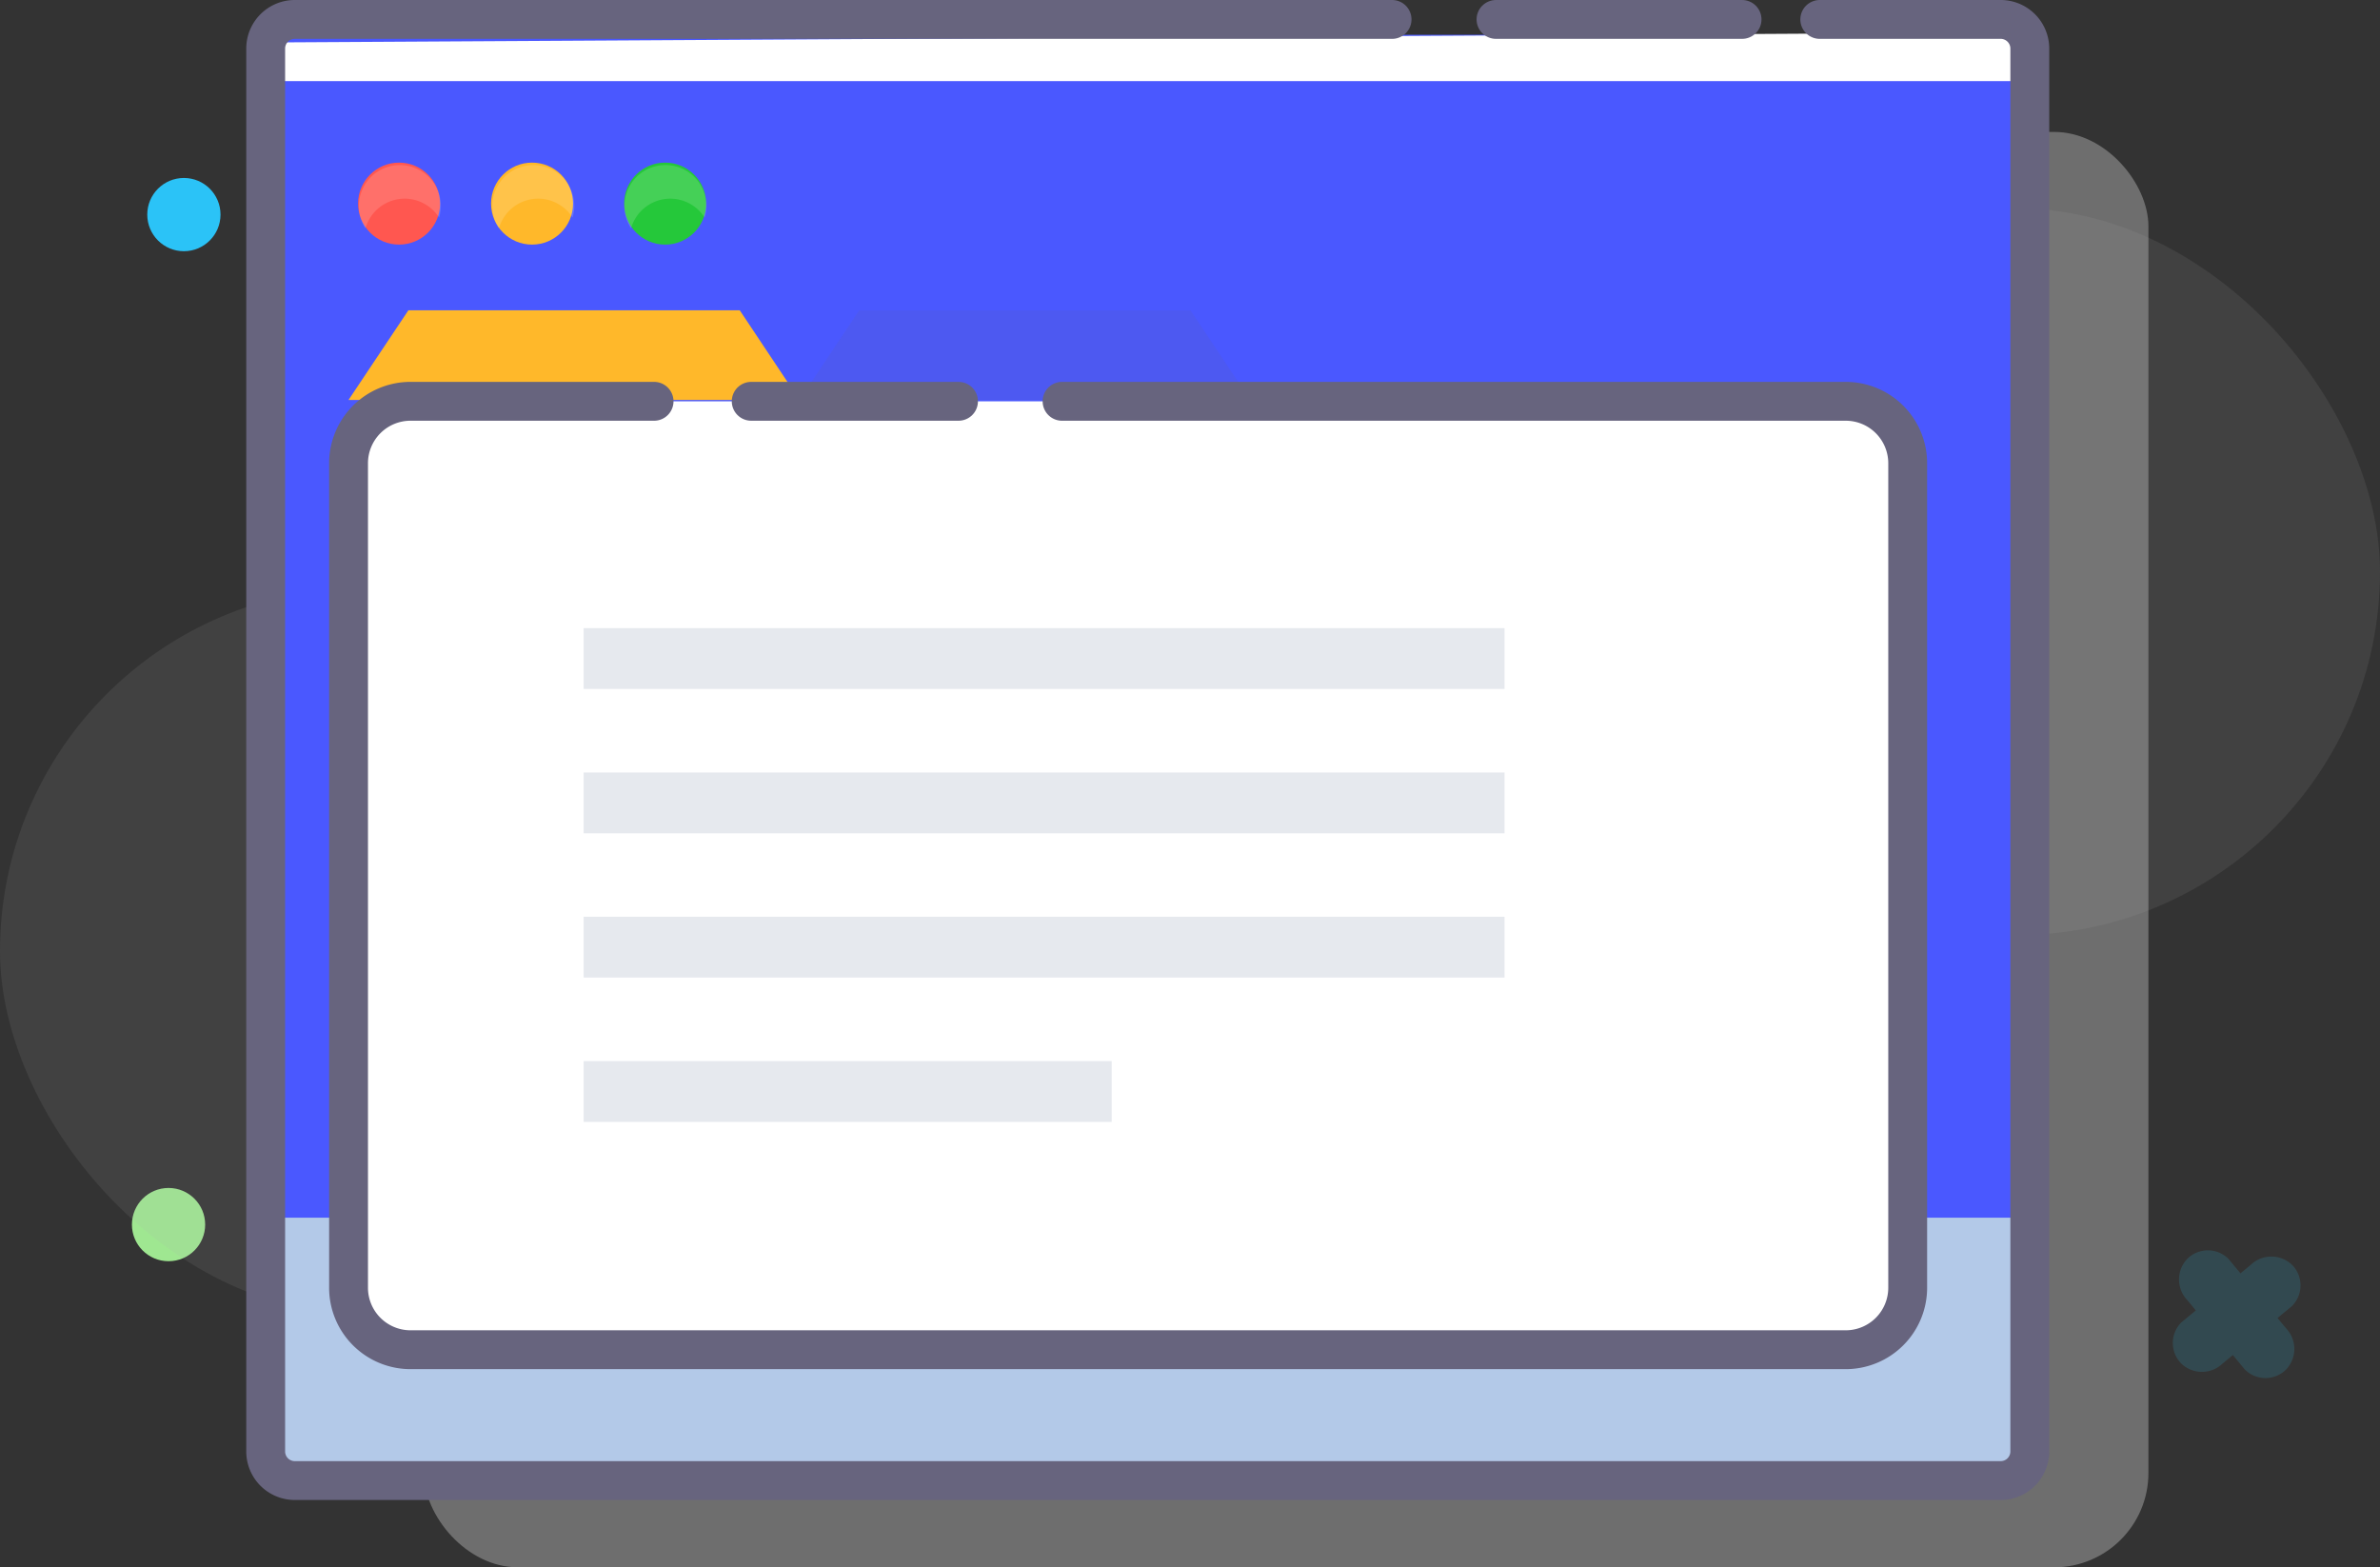 <svg xmlns="http://www.w3.org/2000/svg" viewBox="0 0 245 161.34">
    <rect x="0" y="0" width="245" height="161.34" fill="#333333" stroke="none"/>
    <defs>
        <style>.cls-1,.cls-2{fill:#aaa;}.cls-1{opacity:0.12;}.cls-2{opacity:0.5;}.cls-3{fill:#9fe791;}.cls-4{fill:#2bc3f7;}.cls-12,.cls-16,.cls-5{opacity:0.15;}.cls-6{fill:#32caf8;}.cls-16,.cls-17,.cls-7{fill:#fff;}.cls-8{fill:#4a58ff;}.cls-13,.cls-9{fill:none;}.cls-9{stroke:#fff;stroke-width:3px;}.cls-13,.cls-17,.cls-9{stroke-miterlimit:10;}.cls-10{fill:#b3c9e8;}.cls-11{fill:#ffb82a;}.cls-12{fill:#6262a0;}.cls-13,.cls-17{stroke:#67647E;stroke-linecap:round;stroke-width:4px;}.cls-14{fill:#25c83a;}.cls-15{fill:#ff5750;}.cls-18{fill:#e6e9ee;}</style>
    </defs>
    <title>Asset 70</title>
    <g id="Layer_2" data-name="Layer 2">
        <g id="Layer_1-2" data-name="Layer 1">
            <rect class="cls-1" x="44" y="21.45" width="201" height="74.8" rx="37.4" ry="37.4"/>
            <rect class="cls-2" x="43.63" y="13.58" width="177.53" height="147.76" rx="9.71" ry="9.71"/>
            <circle class="cls-3" cx="17.35" cy="126.06" r="3.77"/>
            <rect class="cls-1" y="60.52" width="195" height="74.8" rx="37.4" ry="37.4"/>
            <circle class="cls-4" cx="18.93" cy="22.09" r="3.77"/>
            <g class="cls-5">
                <path class="cls-6" d="M231.7,130.2l-7.15,5.93a3,3,0,0,0,0,4.24,3.07,3.07,0,0,0,4.24,0l7.15-5.93a3,3,0,0,0,0-4.24,3.07,3.07,0,0,0-4.24,0Z"/>
                <path class="cls-6" d="M235.33,136.74l-5.93-7.15a3,3,0,0,0-4.24,0,3.07,3.07,0,0,0,0,4.24l5.93,7.15a3,3,0,0,0,4.24,0,3.07,3.07,0,0,0,0-4.24Z"/>
            </g>
            <path class="cls-7" d="M199.2,30.61l.09,6.18a.63.63,0,0,0,1.25,0l-.09-6.18a.63.63,0,0,0-1.25,0Z"/>
            <path class="cls-7" d="M194.85,19.7h5.07l-.62-.62v4.61a.63.63,0,0,0,1.25,0V19.08a.63.63,0,0,0-.62-.62h-5.07a.63.63,0,0,0,0,1.25Z"/>
            <rect class="cls-8" x="28.57" y="3.58" width="180.1" height="147.76"/>
            <path class="cls-7" d="M28.12,5.58V7.11a1.24,1.24,0,0,0,1.24,1.24H207.43a1.24,1.24,0,0,0,1.24-1.24h0a3.75,3.75,0,0,0-3.77-3.75l-175.54,1A1.24,1.24,0,0,0,28.12,5.58Z"/>
            <path class="cls-9" d="M118.18,99.09"/>
            <rect class="cls-10" x="28.06" y="125.35" width="179.15" height="26.02"/>
            <polygon class="cls-11" points="35.88 41.17 82.3 41.17 76.15 31.94 42.04 31.94 35.88 41.17"/>
            <polygon class="cls-12" points="82.29 41.19 128.71 41.19 122.55 31.95 88.44 31.95 82.29 41.19"/>
            <line class="cls-13" x1="154" y1="2" x2="179.33" y2="2"/>
            <path class="cls-13" d="M187.33,2H206a3,3,0,0,1,2.95,2.95V149.46a3,3,0,0,1-2.95,2.95H30.3a3,3,0,0,1-2.95-2.95V4.95A3,3,0,0,1,30.3,2h113"/>
            <circle class="cls-14" cx="68.47" cy="20.96" r="4.22"/> 
            <circle class="cls-11" cx="54.77" cy="20.96" r="4.22"/>
            <circle class="cls-15" cx="41.08" cy="20.96" r="4.22"/>
            <path class="cls-16" d="M69,20.45a4.21,4.21,0,0,1,3.54,1.95,4.17,4.17,0,0,0,.18-1.16,4.22,4.22,0,1,0-7.76,2.27A4.2,4.2,0,0,1,69,20.45Z"/>
            <path class="cls-16" d="M55.4,20.45a4.21,4.21,0,0,1,3.54,1.95,4.17,4.17,0,0,0,.18-1.16,4.22,4.22,0,1,0-7.76,2.27A4.2,4.2,0,0,1,55.4,20.45Z"/>
            <path class="cls-16" d="M41.66,20.45a4.21,4.21,0,0,1,3.54,1.95,4.17,4.17,0,0,0,.18-1.16,4.22,4.22,0,1,0-7.76,2.27A4.2,4.2,0,0,1,41.66,20.45Z"/>
            <path class="cls-17" d="M109.33,41.31H190a6.38,6.38,0,0,1,6.38,6.38v84.87a6.38,6.38,0,0,1-6.38,6.38H42.26a6.38,6.38,0,0,1-6.38-6.38V47.69a6.38,6.38,0,0,1,6.38-6.38H67.33"/>
            <line class="cls-17" x1="77.33" y1="41.31" x2="98.67" y2="41.31"/>
            <rect class="cls-18" x="60.08" y="64.66" width="94.8" height="6.26"/>
            <rect class="cls-18" x="60.08" y="79.52" width="94.8" height="6.26"/>
            <rect class="cls-18" x="60.08" y="94.37" width="94.8" height="6.26"/>
            <rect class="cls-18" x="60.08" y="109.23" width="54.36" height="6.26"/>
        </g>
    </g>
</svg>